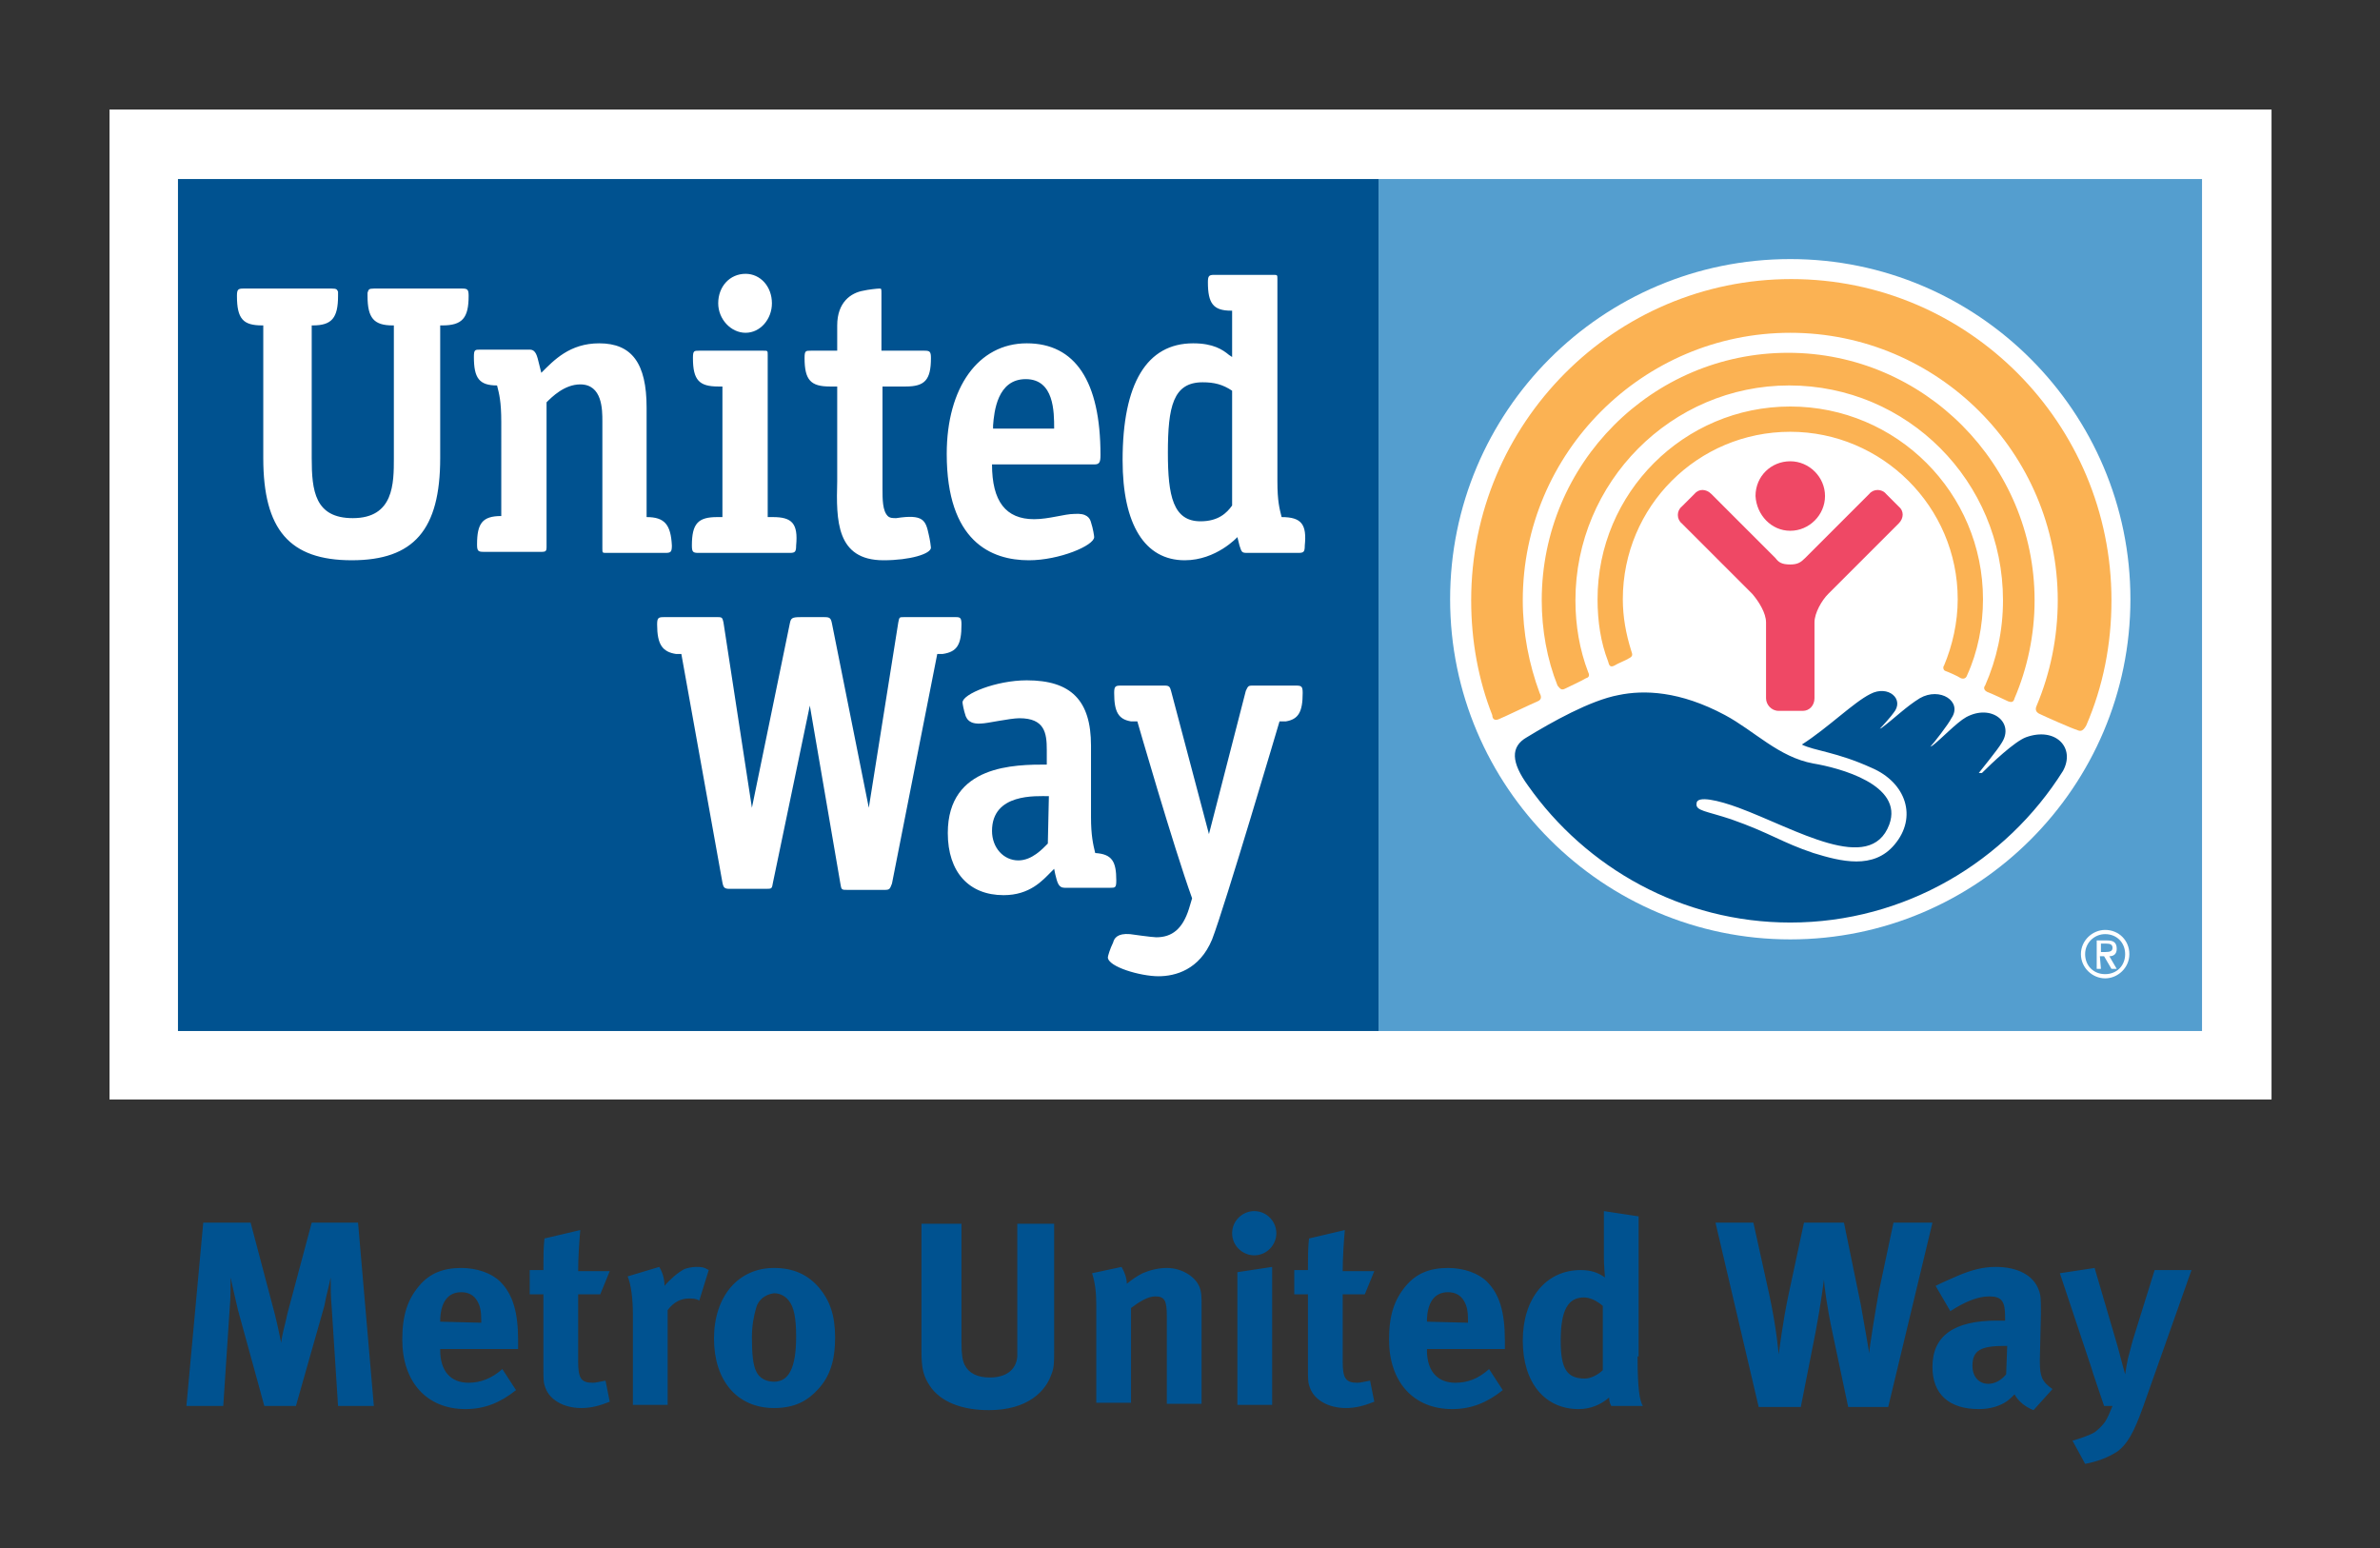 <?xml version="1.0" encoding="utf-8"?>
<!-- Generator: Adobe Illustrator 22.1.0, SVG Export Plug-In . SVG Version: 6.00 Build 0)  -->
<svg version="1.1" id="Layer_1" xmlns="http://www.w3.org/2000/svg" xmlns:xlink="http://www.w3.org/1999/xlink" x="0px" y="0px"
	 viewBox="0 0 226 147" style="enable-background:new 0 0 226 147;" xml:space="preserve">
<rect x="0" y="0" width="226" height="147" fill="#333333" stroke="none"/>
<style type="text/css">
	.st0{fill:#FFFFFF;}
	.st1{fill:#549ECF;}
	.st2{fill:#005290;}
	.st3{fill:#FBB253;}
	.st4{fill:#EF4865;}
</style>
<path id="white-rectangle_1_" class="st0" d="M10.4,10.4h205.3v94H10.4V10.4z"/>
<rect id="blue-square" x="130.9" y="17" class="st1" width="78.2" height="80.9"/>
<path id="blue-rectangle" class="st2" d="M16.9,17h114v80.9h-114V17z"/>
<path id="circle" class="st0" d="M202.3,56.9c0,17.8-14.5,32.3-32.3,32.3s-32.3-14.5-32.3-32.3s14.4-32.3,32.3-32.3
	C187.8,24.6,202.3,39.1,202.3,56.9z"/>
<path id="hand" class="st2" d="M192.4,70c-1.1,0.4-3.3,2.5-4.2,3.4h-0.3c0.3-0.4,1.8-2.2,2.2-2.9c1.2-1.9-1-3.7-3.4-2.4
	c-0.9,0.5-2.4,2.1-3.2,2.7l-0.2,0.1c0.3-0.3,1.7-2.1,2-2.7c1.1-1.6-1.1-3-3-1.9c-1.3,0.8-2.4,1.9-3.6,2.8l-0.2,0.1
	c0.3-0.3,1.1-1.2,1.3-1.5c1.1-1.3-0.5-2.7-2.2-1.8c-1.6,0.8-4,3.2-6.5,4.8c1.2,0.6,3.3,0.7,6.6,2.2c3.3,1.4,4.4,4.7,2.2,7.3
	c-2,2.4-5.1,1.6-7.7,0.8c-3-1-4.1-1.9-7.8-3.2c-2.4-0.8-3.4-0.8-3.3-1.5c0-0.8,2.1-0.3,4,0.4c5.4,2,12.5,6.4,14.3,1.6
	c1.4-3.8-4.8-5.4-7.2-5.8c-3.3-0.6-5.6-3.1-8.4-4.6c-4.3-2.3-7.7-2.4-10.1-1.9c-2.7,0.5-6.4,2.6-8.7,4c-1.6,0.9-1.5,2.4,0.1,4.6
	c5.5,7.8,14.6,13,24.9,13c10.9,0,20.5-5.8,25.9-14.4C197.1,71,195.2,69,192.4,70z"/>
<path id="trademark" class="st0" d="M197.6,90.6c0-1.3,1.1-2.3,2.3-2.3c1.3,0,2.3,1,2.3,2.3s-1.1,2.3-2.3,2.3
	C198.7,92.9,197.6,91.9,197.6,90.6z M201.8,90.6c0-1.1-0.8-1.9-1.9-1.9c-1,0-1.9,0.8-1.9,1.9s0.8,1.9,1.9,1.9S201.8,91.7,201.8,90.6
	z M199.5,92h-0.4v-2.7h1c0.6,0,0.9,0.2,0.9,0.8c0,0.5-0.3,0.7-0.7,0.7L201,92h-0.5l-0.7-1.2h-0.4L199.5,92L199.5,92z M199.5,90.4
	h0.4c0.5,0,0.7-0.1,0.7-0.4s-0.2-0.4-0.6-0.4h-0.5L199.5,90.4L199.5,90.4z"/>
<path id="sun" class="st3" d="M153.3,63.2c0.3-0.2,1.1-0.5,1.4-0.7c0.4-0.2,0.3-0.4,0.2-0.7c-0.5-1.6-0.8-3.2-0.8-4.9
	c0-8.8,7.1-15.9,15.9-15.9c8.7,0,15.9,7.1,15.9,15.9c0,2.2-0.5,4.4-1.3,6.3c-0.1,0.1-0.1,0.4,0.1,0.5c0.3,0.1,1.2,0.5,1.5,0.7
	c0.3,0.1,0.5,0,0.6-0.3c1-2.2,1.5-4.7,1.5-7.2c0-10.1-8.2-18.3-18.3-18.3s-18.3,8.2-18.3,18.3c0,2.1,0.3,4.1,1,5.9
	C152.8,63.2,152.9,63.4,153.3,63.2z M148.6,65.4c0.4-0.2,1.7-0.8,2-1c0.4-0.1,0.3-0.4,0.2-0.6c-0.8-2.1-1.2-4.4-1.2-6.8
	c0-11.2,9.1-20.4,20.3-20.4s20.3,9.1,20.3,20.4c0,2.9-0.6,5.6-1.7,8.1c-0.1,0.1-0.2,0.4,0.2,0.6c0.3,0.1,1.8,0.8,2,0.9
	c0.3,0.1,0.5,0.1,0.6-0.3c1.2-2.8,1.9-6,1.9-9.3c0-12.9-10.5-23.5-23.4-23.5S146.4,44,146.4,57c0,2.8,0.5,5.6,1.5,8.1
	C148.1,65.3,148.2,65.6,148.6,65.4z M142.3,68.3c0.5-0.2,3.2-1.5,3.7-1.7s0.3-0.6,0.2-0.8c-1-2.7-1.6-5.7-1.6-8.8
	c0-14,11.4-25.4,25.4-25.4S195.4,43,195.4,57c0,3.5-0.7,6.9-2,10c-0.1,0.2-0.2,0.6,0.3,0.8c0.4,0.2,3.1,1.4,3.5,1.5
	c0.4,0.2,0.6,0.1,0.9-0.4c1.6-3.7,2.4-7.7,2.4-11.9c0-16.8-13.6-30.5-30.4-30.5S139.7,40.2,139.7,57c0,3.9,0.7,7.6,2,10.9
	C141.7,68.1,141.8,68.5,142.3,68.3z"/>
<path id="person" class="st4" d="M170,50.4c1.8,0,3.3-1.5,3.3-3.3s-1.5-3.3-3.3-3.3s-3.3,1.4-3.3,3.3
	C166.8,48.9,168.2,50.4,170,50.4z M171.2,67.5c0.6,0,1.1-0.5,1.1-1.2v-7.2c0-0.9,0.7-2.1,1.3-2.7l6.7-6.7c0.5-0.5,0.5-1.2,0-1.6
	l-1.2-1.2c-0.4-0.5-1.2-0.5-1.6,0l-6.1,6.1c-0.4,0.4-0.7,0.6-1.4,0.6c-0.8,0-1.1-0.2-1.4-0.6l-6.1-6.1c-0.5-0.5-1.2-0.5-1.6,0
	l-1.2,1.2c-0.5,0.4-0.5,1.2,0,1.6l6.7,6.7c0.6,0.7,1.3,1.8,1.3,2.7v7.2c0,0.6,0.5,1.2,1.2,1.2H171.2z"/>
<path id="metro-united-way" class="st2" d="M23.8,116.1l2.3,8.7c0.3,1.2,0.4,1.8,0.6,2.7c0.1-0.9,0.4-1.8,0.6-2.8l2.3-8.6H34
	l1.5,17.4h-3.4l-0.6-9.3c-0.1-1.1-0.1-2-0.1-2.9c-0.2,1-0.4,1.6-0.6,2.7l-2.7,9.5h-3l-2.5-9.1c-0.2-0.9-0.5-2.1-0.7-3.1
	c0,1,0,2-0.1,3.1l-0.6,9.1h-3.5l1.6-17.4L23.8,116.1L23.8,116.1z M49,132c-1.5,1.2-3,1.8-4.8,1.8c-3.7,0-6-2.6-6-6.6
	c0-2.3,0.5-3.8,1.6-5.1c1-1.2,2.3-1.7,4-1.7c1.5,0,2.9,0.5,3.7,1.3c1.2,1.2,1.7,2.9,1.7,5.6c0,0.3,0,0.5,0,0.8h-7.4v0.1
	c0,2,1,3.1,2.7,3.1c1.1,0,2.2-0.4,3.2-1.3L49,132z M45.7,125.6v-0.2c0-0.9-0.1-1.4-0.4-1.9c-0.3-0.5-0.8-0.8-1.5-0.8
	c-1.3,0-2,1-2,2.8l0,0L45.7,125.6L45.7,125.6z M57,122.9h-2.1v6.4c0,1.6,0.3,2,1.4,2c0.3,0,0.6-0.1,1.2-0.2l0.4,2
	c-1,0.4-1.8,0.6-2.7,0.6c-1.7,0-3-0.8-3.4-1.9c-0.2-0.5-0.2-0.8-0.2-2v-6.9h-1.3v-2.3h1.3c0-1.2,0-2.1,0.1-3l3.4-0.8
	c-0.1,1.2-0.2,2.6-0.2,3.9h3L57,122.9z M62.6,120.3c0.3,0.5,0.5,1.1,0.5,1.8c0.5-0.6,1.3-1.3,1.9-1.6c0.3-0.1,0.7-0.2,1.1-0.2
	c0.5,0,0.7,0,1.2,0.3l-0.9,2.9c-0.3-0.2-0.6-0.2-1-0.2c-0.7,0-1.4,0.3-2,1.1v9h-3.3v-8.5c0-1.7-0.2-3-0.5-3.7L62.6,120.3z
	 M77.8,122.3c1,1.2,1.5,2.6,1.5,4.7c0,2.2-0.5,3.7-1.6,4.9c-1,1.1-2.2,1.8-4.2,1.8c-3.5,0-5.7-2.6-5.7-6.6c0-4,2.3-6.7,5.7-6.7
	C75.3,120.4,76.7,121,77.8,122.3z M71.8,124.2c-0.2,0.7-0.4,1.6-0.4,2.8c0,1.5,0.1,2.6,0.4,3.2c0.3,0.7,1,1,1.7,1
	c1.4,0,2.1-1.3,2.1-4.3c0-1.7-0.2-2.8-0.7-3.4c-0.3-0.4-0.8-0.7-1.4-0.7C72.7,122.9,72,123.4,71.8,124.2z M91.3,116.1v11.4
	c0,1.1,0.1,1.7,0.3,2.1c0.4,0.8,1.2,1.2,2.4,1.2c1.5,0,2.5-0.7,2.6-2c0-0.4,0-0.6,0-1.5v-11.1h3.5v11.7c0,1.6,0,2-0.3,2.7
	c-0.5,1.4-2.1,3.3-5.9,3.3c-2.6,0-4.6-0.8-5.6-2.3c-0.6-0.9-0.8-1.6-0.8-3.3v-12.1h3.8V116.1z M106.5,120.3c0.3,0.5,0.5,1.1,0.5,1.6
	c0.5-0.4,0.9-0.7,1.5-1c0.7-0.3,1.5-0.5,2.3-0.5c1.4,0,2.7,0.8,3.1,1.8c0.2,0.5,0.2,1,0.2,1.8v9.3h-3.3V125c0-1.5-0.2-1.9-1.1-1.9
	c-0.7,0-1.5,0.5-2.3,1.1v9h-3.3v-9.3c0-1.1-0.1-2.1-0.4-3L106.5,120.3z M121.2,117.1c0,1.1-0.9,2.1-2.1,2.1c-1.1,0-2.1-0.9-2.1-2.1
	s1-2.1,2.1-2.1C120.3,115,121.2,116,121.2,117.1z M120.8,120.3v13.1h-3.3v-12.6L120.8,120.3z M129.6,122.9h-2.1v6.4
	c0,1.6,0.3,2,1.4,2c0.3,0,0.6-0.1,1.2-0.2l0.4,2c-1,0.4-1.8,0.6-2.7,0.6c-1.7,0-3-0.8-3.4-1.9c-0.2-0.5-0.2-0.8-0.2-2v-6.9h-1.3
	v-2.3h1.3c0-1.2,0-2.1,0.1-3l3.4-0.8c-0.1,1.2-0.2,2.6-0.2,3.9h3L129.6,122.9z M142.7,132c-1.5,1.2-3,1.8-4.8,1.8
	c-3.7,0-6-2.6-6-6.6c0-2.3,0.5-3.8,1.6-5.1c1-1.2,2.3-1.7,4-1.7c1.5,0,2.9,0.5,3.7,1.3c1.2,1.2,1.7,2.9,1.7,5.6c0,0.3,0,0.5,0,0.8
	h-7.4v0.1c0,2,1,3.1,2.7,3.1c1.2,0,2.2-0.4,3.2-1.3L142.7,132z M139.4,125.6v-0.2c0-0.9-0.1-1.4-0.4-1.9c-0.3-0.5-0.8-0.8-1.5-0.8
	c-1.3,0-2,1-2,2.8l0,0L139.4,125.6L139.4,125.6z M155.5,128.8c0,3.1,0.2,4.2,0.5,4.7h-3c-0.1-0.2-0.2-0.4-0.2-0.8
	c-0.8,0.7-1.8,1.1-2.9,1.1c-3.2,0-5.3-2.5-5.3-6.5s2.2-6.7,5.5-6.7c0.9,0,1.6,0.2,2.3,0.7c0-0.3-0.1-1.1-0.1-1.9V115l3.3,0.5v13.3
	H155.5z M150.4,123.2c-1.5,0-2.2,1.2-2.2,4.1c0,2.7,0.6,3.6,2.3,3.6c0.6,0,1.3-0.4,1.7-0.8V124C151.6,123.5,151,123.2,150.4,123.2z
	 M166.5,116.1l1.5,6.8c0.7,3.2,0.9,5.7,0.9,5.7c0.1-0.7,0.4-3.1,0.9-5.5l1.5-7h3.8l1.6,7.8c0.3,1.6,0.8,4.6,0.8,4.6
	c0-0.5,0.6-4.1,0.9-5.8l1.4-6.6h3.7l-4.2,17.5h-3.8l-1.5-7.1c-0.5-2.3-0.8-4.6-0.8-5c0,0-0.3,2.4-0.8,5l-1.4,7.1h-4l-4.1-17.5
	C162.9,116.1,166.5,116.1,166.5,116.1z M186,121.1c1.2-0.5,2.3-0.8,3.5-0.8c2.1,0,3.6,0.8,4.1,2.2c0.2,0.5,0.2,0.9,0.2,2.3l-0.1,4.3
	c0,0.1,0,0.2,0,0.2c0,1.4,0.2,1.9,1.2,2.6l-1.8,2c-0.8-0.3-1.5-0.9-1.8-1.5c-0.2,0.2-0.5,0.5-0.8,0.7c-0.6,0.4-1.5,0.7-2.6,0.7
	c-2.8,0-4.4-1.4-4.4-4c0-3,2.1-4.4,6.1-4.4c0.2,0,0.5,0,0.8,0V125c0-1.4-0.3-1.9-1.5-1.9c-1.1,0-2.3,0.5-3.7,1.4l-1.4-2.4
	C184.6,121.7,185.1,121.5,186,121.1z M190.4,127.8c-2.3,0-3.1,0.4-3.1,1.9c0,1,0.6,1.7,1.5,1.7c0.6,0,1.2-0.3,1.7-0.9l0.1-2.7H190.4
	z M198.9,120.4l2.2,7.5c0.2,0.8,0.7,2.6,0.7,2.6s0.2-1.4,0.4-2c0.1-0.4,0.3-1.2,0.5-1.8l1.9-6.1h3.5l-4.6,13
	c-0.9,2.5-1.5,3.5-2.4,4.2c-0.9,0.6-2,1-3.1,1.2l-1.2-2.2c0.7-0.2,1.6-0.5,2.1-0.8c0.4-0.3,0.7-0.6,1-1c0.3-0.5,0.4-0.8,0.7-1.5
	h-0.8c-0.4-1.2-1.1-3.2-1.2-3.6l-3-9L198.9,120.4z"/>
<path id="united-way" class="st0" d="M105.2,90.9c0,0.9,3.1,1.8,4.8,1.8c1.6,0,3.9-0.6,5.1-3.5c1.2-3.1,6.4-20.7,6.4-20.7h0.6
	c1.2-0.2,1.6-0.9,1.6-2.7c0-0.6-0.1-0.7-0.6-0.7h-4.2c-0.4,0-0.4,0.1-0.6,0.5l-3.5,13.6l-3.6-13.6c-0.1-0.4-0.2-0.5-0.6-0.5h-4.2
	c-0.5,0-0.6,0.1-0.6,0.7c0,1.8,0.4,2.5,1.6,2.7h0.6c0,0,3.4,11.8,5.2,16.8l-0.3,1c-0.6,1.9-1.6,2.7-3.1,2.7c-0.4,0-2.5-0.3-2.5-0.3
	c-1.2-0.1-1.5,0.4-1.6,0.8C105.4,90.1,105.2,90.8,105.2,90.9z M90.8,58.6h-5c-0.4,0-0.4,0-0.5,0.5l-2.8,17.6L79,59.2
	c-0.1-0.5-0.2-0.6-0.7-0.6H76c-0.8,0-0.9,0.1-1,0.6l-3.6,17.5l-2.7-17.6c-0.1-0.4-0.1-0.5-0.5-0.5H63c-0.5,0-0.6,0.1-0.6,0.7
	c0,1.9,0.5,2.6,1.8,2.8h0.5l3.9,21.7c0.1,0.5,0.2,0.6,0.7,0.6h3.4c0.6,0,0.6,0,0.7-0.6L76.9,67l2.9,16.9c0.1,0.6,0.1,0.6,0.7,0.6H84
	c0.5,0,0.5-0.1,0.7-0.6L89,62.1h0.5c1.4-0.2,1.8-0.9,1.8-2.8C91.3,58.7,91.2,58.6,90.8,58.6z M104,81c-0.2-0.8-0.4-1.7-0.4-3.4v-6.8
	c0-4.3-1.9-6.2-6.1-6.2c-2.9,0-6.1,1.3-6.1,2.1c0,0.1,0.1,0.7,0.3,1.3c0.1,0.2,0.3,0.8,1.5,0.7c0.5,0,2.7-0.5,3.6-0.5
	c2.4,0,2.6,1.4,2.6,3v1.4c-3,0-9.4,0-9.4,6.5c0,3.7,2,5.9,5.3,5.9c2.5,0,3.7-1.4,4.5-2.2l0.3-0.3l0.1,0.5c0.2,0.8,0.3,1.3,0.9,1.3
	h4.3c0.5,0,0.6,0,0.6-0.7C106,81.8,105.6,81.1,104,81z M99.5,80.1c-0.5,0.5-1.5,1.6-2.8,1.6c-1.4,0-2.5-1.2-2.5-2.8
	c0-3.6,4.2-3.3,5.4-3.3L99.5,80.1L99.5,80.1z M73.4,49.1h-0.5V33.7c0-0.4,0-0.4-0.4-0.4h-6.1c-0.5,0-0.6,0-0.6,0.7
	c0,2.1,0.6,2.7,2.4,2.7h0.4v12.4h-0.5c-1.8,0-2.4,0.6-2.4,2.7c0,0.6,0.1,0.7,0.6,0.7H75c0.5,0,0.6-0.1,0.6-0.7
	C75.8,49.7,75.2,49.1,73.4,49.1z M70.8,26c-1.5,0-2.6,1.2-2.6,2.8c0,1.5,1.2,2.8,2.6,2.8s2.5-1.3,2.5-2.8C73.3,27.2,72.2,26,70.8,26
	z M42,30.9L42,30.9c1.9,0,2.5-0.7,2.5-2.8c0-0.6-0.1-0.7-0.6-0.7h-8.4c-0.5,0-0.5,0.1-0.6,0.4v0.3c0,2.1,0.6,2.8,2.4,2.8h0.1v12.6
	c0,2.4,0,5.7-3.9,5.7c-3.6,0-3.9-2.6-3.9-5.7V30.9h0.1c1.8,0,2.4-0.7,2.4-2.8v-0.4c-0.1-0.2-0.1-0.3-0.6-0.3h-8.4
	c-0.5,0-0.6,0.1-0.6,0.7c0,2.2,0.6,2.8,2.4,2.8H25v12.6c0,6.8,2.5,9.7,8.4,9.7s8.4-2.9,8.4-9.7V30.9H42z M61.4,49.1V38.7
	c0-4.2-1.4-6.1-4.5-6.1c-2.8,0-4.3,1.6-5.5,2.8c-0.1-0.4-0.2-0.8-0.2-0.8c-0.2-0.8-0.3-1.4-0.9-1.4h-4.7c-0.5,0-0.6,0-0.6,0.7
	c0,2,0.5,2.7,2.2,2.7c0.2,0.8,0.4,1.5,0.4,3.5V49c-1.8,0-2.3,0.7-2.3,2.7c0,0.6,0.1,0.7,0.6,0.7h5.6c0.3,0,0.4-0.1,0.4-0.4V38.2
	c0.5-0.5,1.7-1.7,3.2-1.7c2.1,0,2.1,2.4,2.1,3.5v12.1c0,0.4,0,0.4,0.4,0.4h5.6c0.5,0,0.6-0.1,0.6-0.7C63.7,49.8,63.1,49.1,61.4,49.1
	z M83.9,53.2c2.5,0,4.5-0.6,4.5-1.2c0-0.1-0.1-0.8-0.2-1.2c-0.3-1.4-0.5-2-3.1-1.6c-0.3,0-0.6,0-0.8-0.2c-0.5-0.5-0.5-1.6-0.5-2.6
	v-9.7H86c1.8,0,2.4-0.6,2.4-2.7c0-0.6-0.1-0.7-0.6-0.7h-4.1v-5.4c0-0.5,0-0.5-0.2-0.5s-1.1,0.1-1.5,0.2c-1.2,0.2-2.5,1.1-2.5,3.3
	v2.4H77c-0.5,0-0.6,0-0.6,0.7c0,2.1,0.6,2.7,2.4,2.7h0.7v9C79.4,49.4,79.4,53.2,83.9,53.2z M104.5,43.2c0-7-2.4-10.6-7-10.6
	s-7.6,4.2-7.6,10.5c0,8.3,4.2,10.1,7.8,10.1c2.9,0,6.2-1.4,6.2-2.2c0-0.1-0.1-0.8-0.3-1.4c-0.1-0.4-0.4-0.9-1.6-0.8
	c-0.9,0-2.4,0.5-3.8,0.5c-2.7,0-4-1.7-4-5.2h9.7C104.4,44.1,104.5,43.9,104.5,43.2z M94.3,40.7v-0.3c0.1-1.3,0.4-4.4,3.1-4.4
	s2.7,3.1,2.7,4.7H94.3z M121.7,49.1c-0.2-0.8-0.4-1.5-0.4-3.4V26.5c0-0.4,0-0.4-0.4-0.4h-5.6c-0.5,0-0.6,0.1-0.6,0.7
	c0,2,0.5,2.7,2.2,2.7h0.1v4.4l-0.3-0.2c-0.6-0.5-1.5-1.1-3.4-1.1c-4.4,0-6.7,3.8-6.7,11.1c0,6.1,2.1,9.5,5.9,9.5c3,0,5-2.2,5-2.2
	l0.2,0.8c0.2,0.6,0.2,0.7,0.7,0.7h4.9c0.5,0,0.6-0.1,0.6-0.7C124.1,49.8,123.6,49.1,121.7,49.1z M114,49.5c-2.6,0-3.1-2.4-3.1-6.5
	c0-4.4,0.5-6.7,3.3-6.7c1.1,0,1.9,0.2,2.8,0.8V48C116.5,48.7,115.7,49.5,114,49.5z"/>
</svg>

